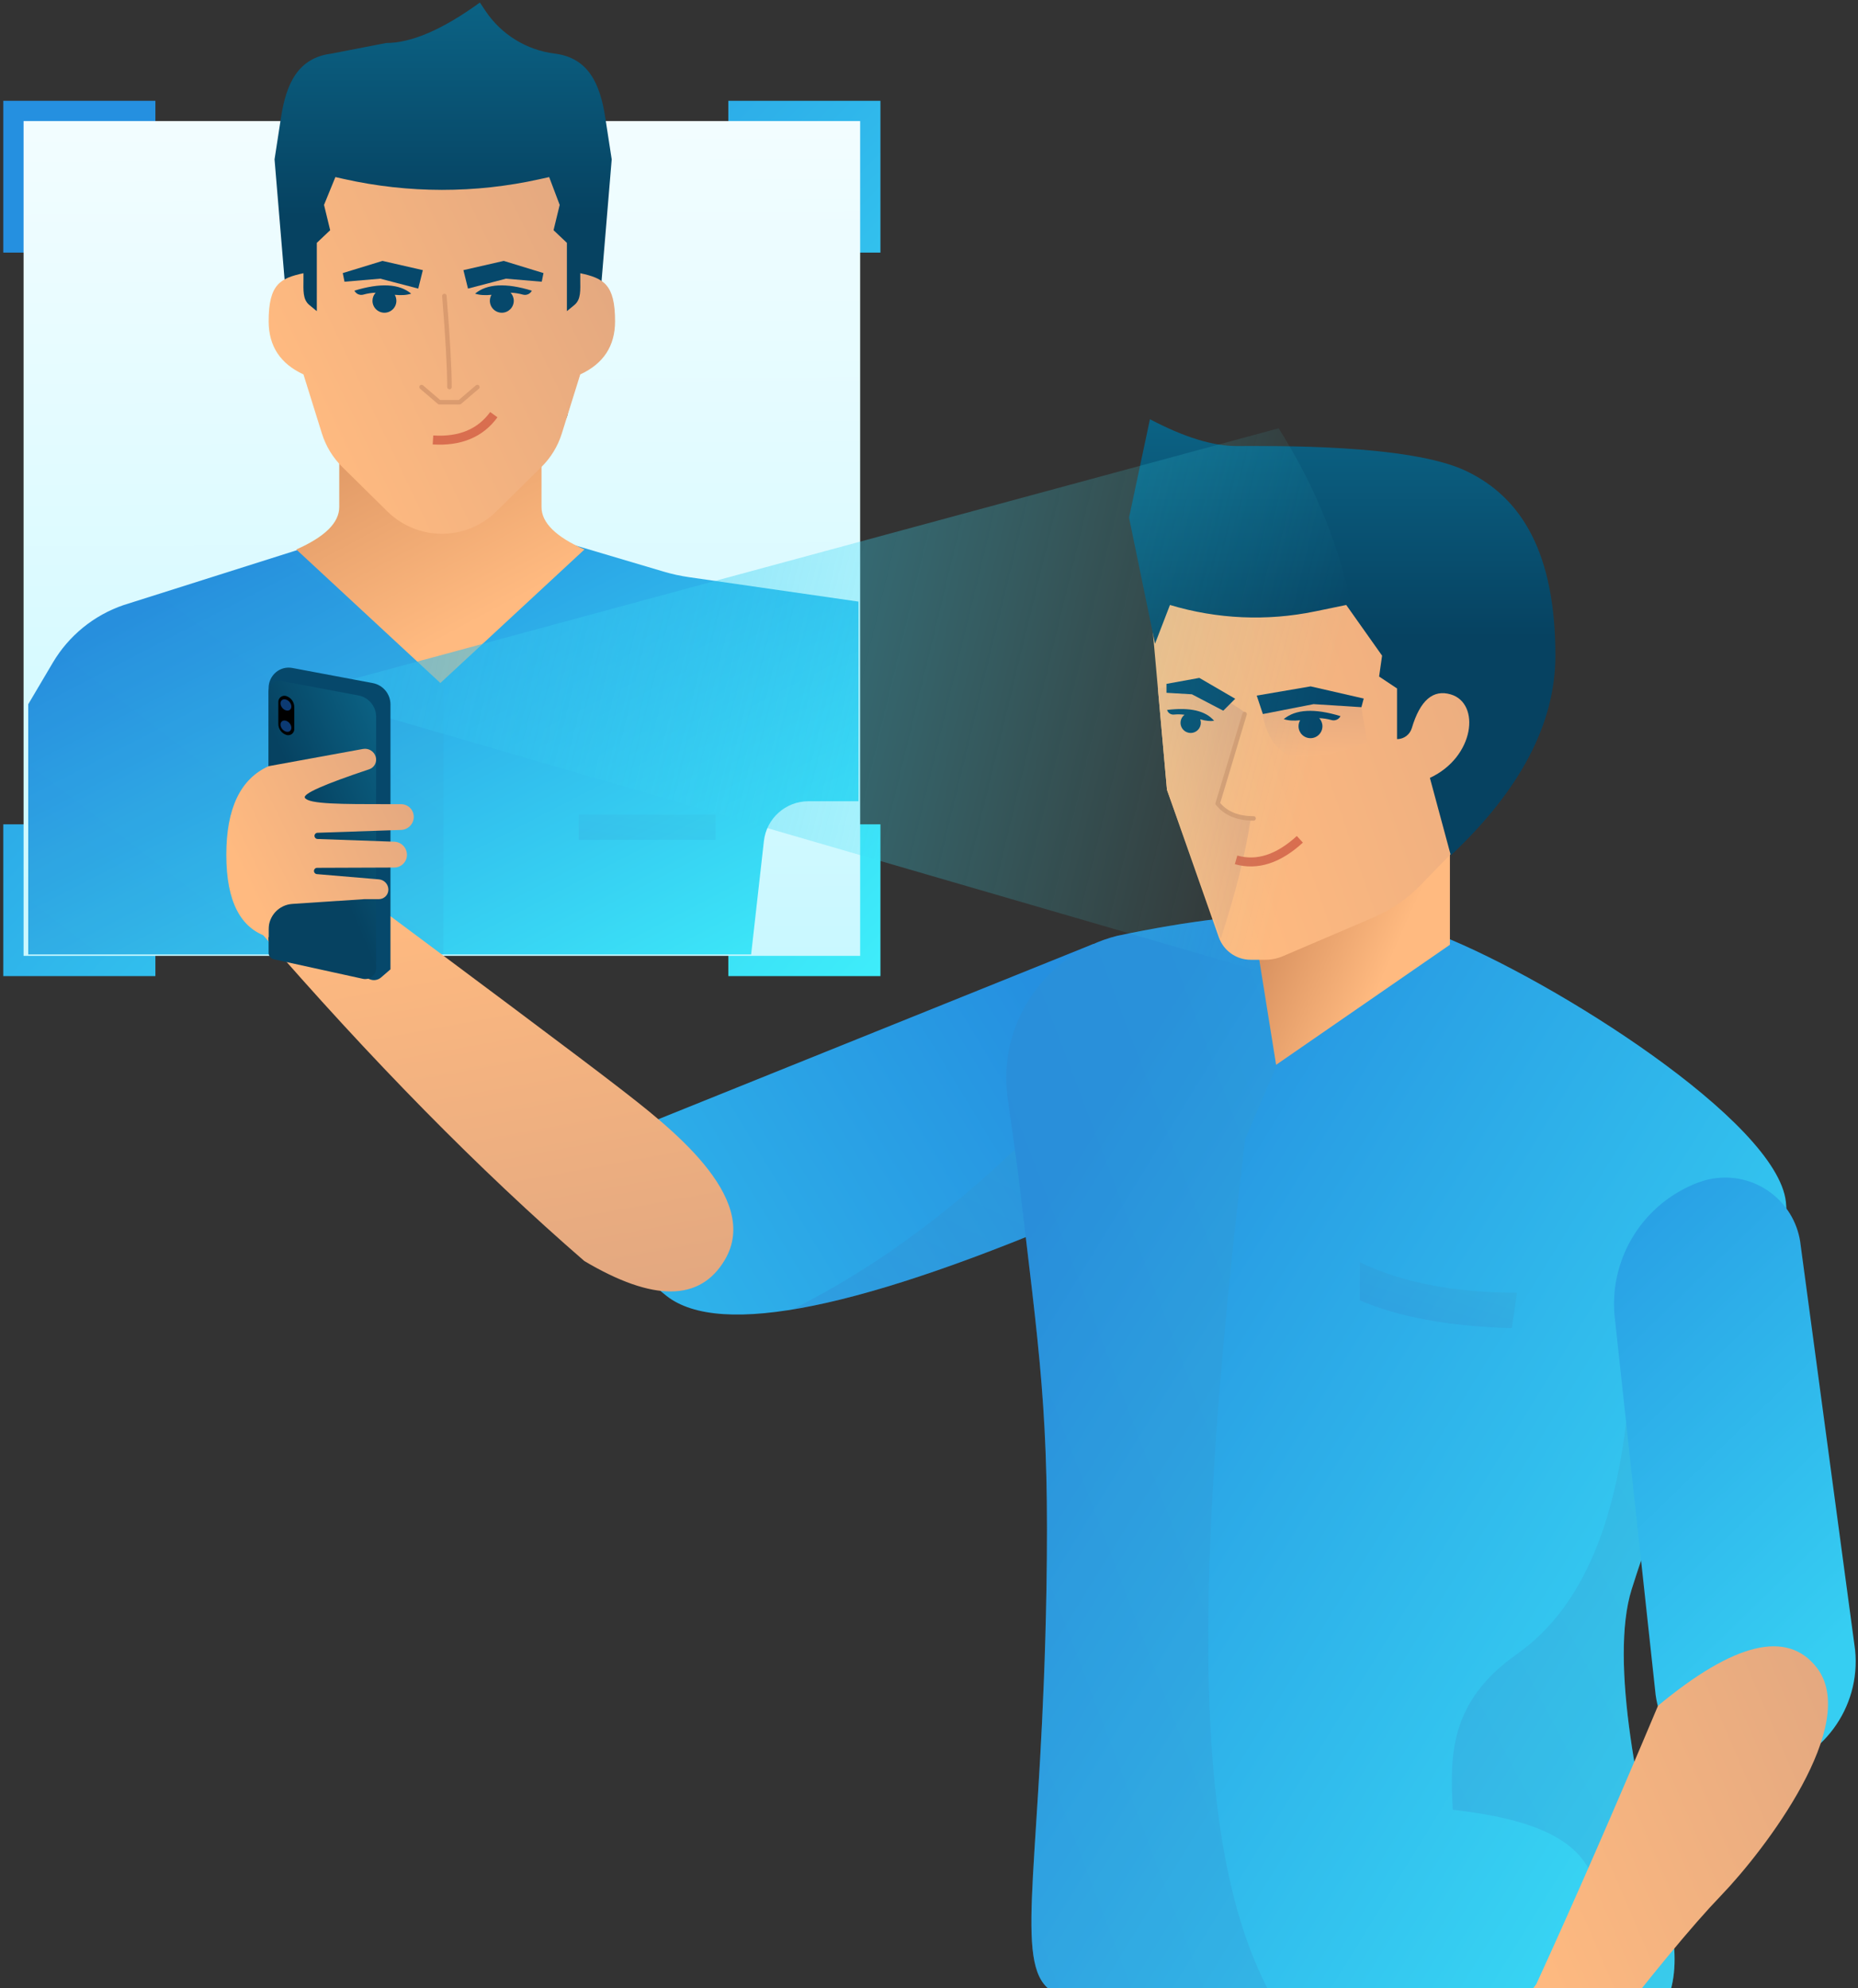 <?xml version="1.0" encoding="UTF-8"?>
<svg width="414px" height="443px" viewBox="0 0 414 443" version="1.1" xmlns="http://www.w3.org/2000/svg" xmlns:xlink="http://www.w3.org/1999/xlink">
    <rect x="0" y="0" width="414" height="443" fill="#333333" stroke="none"/>
    <!-- Generator: Sketch 52.6 (67491) - http://www.bohemiancoding.com/sketch -->
    <title>Group 55</title>
    <desc>Created with Sketch.</desc>
    <defs>
        <linearGradient x1="0%" y1="30.418%" x2="100%" y2="126.729%" id="linearGradient-1">
            <stop stop-color="#2590E0" offset="0%"></stop>
            <stop stop-color="#42FBFE" offset="100%"></stop>
        </linearGradient>
        <linearGradient x1="49.64%" y1="1.369%" x2="50%" y2="100%" id="linearGradient-2">
            <stop stop-color="#F2FDFF" offset="0%"></stop>
            <stop stop-color="#C9F8FF" offset="100%"></stop>
        </linearGradient>
        <linearGradient x1="188.074%" y1="-81.999%" x2="-11.957%" y2="175.48%" id="linearGradient-3">
            <stop stop-color="#38D3CA" offset="0%"></stop>
            <stop stop-color="#3855C0" offset="100%"></stop>
        </linearGradient>
        <linearGradient x1="58.255%" y1="80.381%" x2="13.335%" y2="0%" id="linearGradient-4">
            <stop stop-color="#FFBA80" offset="0%"></stop>
            <stop stop-color="#DA9361" offset="100%"></stop>
        </linearGradient>
        <linearGradient x1="64.785%" y1="-50.441%" x2="64.785%" y2="50%" id="linearGradient-5">
            <stop stop-color="#1183A8" offset="0%"></stop>
            <stop stop-color="#064261" offset="100%"></stop>
        </linearGradient>
        <linearGradient x1="8.654%" y1="66.961%" x2="100%" y2="22.157%" id="linearGradient-6">
            <stop stop-color="#FFBA80" offset="0%"></stop>
            <stop stop-color="#E3A880" offset="100%"></stop>
        </linearGradient>
        <linearGradient x1="100%" y1="36.207%" x2="-51.673%" y2="109.846%" id="linearGradient-7">
            <stop stop-color="#2590E0" offset="0%"></stop>
            <stop stop-color="#35CAF1" offset="100%"></stop>
        </linearGradient>
        <linearGradient x1="58.255%" y1="80.381%" x2="11.653%" y2="50%" id="linearGradient-8">
            <stop stop-color="#FFBA80" offset="0%"></stop>
            <stop stop-color="#DA9361" offset="100%"></stop>
        </linearGradient>
        <linearGradient x1="31.069%" y1="100%" x2="42.892%" y2="-7.106%" id="linearGradient-9">
            <stop stop-color="#F8B681" offset="0%"></stop>
            <stop stop-color="#E3A880" offset="100%"></stop>
        </linearGradient>
        <linearGradient x1="-50.225%" y1="27.642%" x2="94.665%" y2="45.801%" id="linearGradient-10">
            <stop stop-color="#2590E0" offset="0%"></stop>
            <stop stop-color="#42FBFE" stop-opacity="0" offset="100%"></stop>
        </linearGradient>
        <linearGradient x1="145.392%" y1="-47.137%" x2="57.009%" y2="61.205%" id="linearGradient-11">
            <stop stop-color="#1183A8" offset="0%"></stop>
            <stop stop-color="#064261" offset="100%"></stop>
        </linearGradient>
        <linearGradient x1="72.957%" y1="85.03%" x2="37.296%" y2="-3.088%" id="linearGradient-12">
            <stop stop-color="#36CEF2" offset="0%"></stop>
            <stop stop-color="#29A1E5" offset="100%"></stop>
        </linearGradient>
    </defs>
    <g id="Industries" stroke="none" stroke-width="1" fill="none" fill-rule="evenodd">
        <g id="Industry-Template-Copy" transform="translate(-664, -1356)">
            <g id="Group-55" transform="translate(0, 1199)">
                <g transform="translate(663.5, 156.09)" id="Group-54">
                    <g transform="translate(0.5, 0.91)">
                        <g id="Group-52" transform="translate(0.169, 0)">
                            <g id="Group-51" transform="translate(0, 22.335)">
                                <path d="M0.565,0.13 L34.457,0.13 L34.457,33.952 L0.565,33.952 L0.565,0.13 Z M162.116,0.13 L196.008,0.13 L196.008,33.952 L162.116,33.952 L162.116,0.13 Z M0.565,161.346 L34.457,161.346 L34.457,195.168 L0.565,195.168 L0.565,161.346 Z M162.116,161.346 L196.008,161.346 L196.008,195.168 L162.116,195.168 L162.116,161.346 Z" id="Combined-Shape" fill="url(#linearGradient-1)"></path>
                                <polygon id="Rectangle" fill="url(#linearGradient-2)" points="5.084 4.64 191.489 4.64 191.489 190.658 5.084 190.658"></polygon>
                            </g>
                            <g id="Group-2" transform="translate(5.999, 90.108)">
                                <path d="M147.355,38.501 L185.111,43.946 L185.111,88.43 L173.98,88.43 C168.889,88.43 164.612,92.254 164.042,97.312 L161.201,122.561 L0.123,122.561 L0.123,66.826 L5.609,57.544 C9.161,51.536 14.745,46.991 21.357,44.728 L65.413,30.772 L119.821,30.772 L141.689,37.259 C143.545,37.809 145.439,38.224 147.355,38.501 Z" id="Combined-Shape" fill="url(#linearGradient-1)"></path>
                                <path d="M0.123,122.561 L0.123,66.826 L5.609,57.544 C9.161,51.536 14.745,46.991 21.357,44.728 L65.413,30.772 L92.617,55.671 L92.617,122.561 L0.123,122.561 Z" id="Combined-Shape" fill="url(#linearGradient-3)" style="mix-blend-mode: multiply;" opacity="0.1"></path>
                                <path d="M69.423,0.382 L114.491,0.382 L114.491,22.877 C114.491,26.358 117.68,29.509 124.057,32.33 L91.957,62.089 L59.857,32.33 C66.234,29.509 69.423,26.358 69.423,22.877 L69.423,0.382 Z" id="Combined-Shape" fill="url(#linearGradient-4)"></path>
                            </g>
                            <path d="M121.901,95.828 L75.237,95.828 C72.926,95.828 70.987,94.088 70.743,91.795 L63.83,69.334 L61.005,35.513 L62.448,26.153 C63.6,18.683 66.19,12.882 73.706,11.944 L85.859,9.583 C91.508,9.583 98.475,6.576 106.759,0.564 L107.999,2.419 C111.516,7.684 117.148,11.161 123.432,11.944 C130.947,12.882 133.538,18.683 134.689,26.153 L136.132,35.513 L133.308,69.334 L126.395,91.795 C126.15,94.088 124.212,95.828 121.901,95.828 Z" id="Combined-Shape" fill="url(#linearGradient-5)"></path>
                            <path d="M98.286,118.939 L98.286,118.939 C93.744,118.939 89.383,117.151 86.149,113.962 L76.106,104.061 C74.002,101.986 72.44,99.425 71.56,96.604 L67.448,83.426 C62.278,81.046 59.693,77.101 59.693,71.589 C59.693,63.321 62.278,62.006 67.448,60.879 L67.448,62.332 C67.448,64.593 67.233,66.705 68.756,67.96 L70.424,69.334 L70.424,54.114 L73.4,51.296 L72.032,45.659 L74.562,39.458 L76.55,39.903 C90.866,43.104 105.71,43.116 120.03,39.939 L122.196,39.458 L124.541,45.659 L123.173,51.296 L126.149,54.114 L126.149,69.334 L127.817,67.96 C129.34,66.705 129.125,64.593 129.125,62.332 L129.125,60.879 C134.295,62.006 136.88,63.321 136.88,71.589 C136.88,77.101 134.295,81.046 129.125,83.426 L125.012,96.604 C124.132,99.425 122.571,101.986 120.467,104.061 L110.424,113.962 C107.189,117.151 102.829,118.939 98.286,118.939 Z" id="Combined-Shape" fill="url(#linearGradient-6)"></path>
                            <polygon id="Path-58" fill="#06486B" points="104.111 64.307 103.088 60.194 112.078 58.137 120.931 60.851 120.544 62.776 112.572 62.097"></polygon>
                            <polygon id="Path-58" fill="#06486B" transform="translate(85.128, 61.222) scale(-1, 1) translate(-85.128, -61.222) " points="77.23 64.307 76.207 60.194 85.197 58.137 94.05 60.851 93.663 62.776 85.691 62.097"></polygon>
                            <path d="M113.599,65.218 C114.04,65.692 114.31,66.327 114.31,67.025 C114.31,68.493 113.117,69.683 111.647,69.683 C110.176,69.683 108.984,68.493 108.984,67.025 C108.984,66.539 109.115,66.084 109.343,65.692 C107.883,65.845 106.664,65.759 105.685,65.433 C108.348,63.219 112.564,62.997 118.334,64.769 C117.967,65.5 117.133,65.869 116.344,65.648 C115.429,65.392 114.514,65.248 113.599,65.218 Z" id="Combined-Shape" fill="#06486B"></path>
                            <path d="M86.718,65.218 C87.159,65.692 87.429,66.327 87.429,67.025 C87.429,68.493 86.236,69.683 84.766,69.683 C83.295,69.683 82.103,68.493 82.103,67.025 C82.103,66.539 82.234,66.084 82.462,65.692 C81.002,65.845 79.783,65.759 78.804,65.433 C81.467,63.219 85.683,62.997 91.453,64.769 C91.086,65.5 90.252,65.869 89.463,65.648 C88.548,65.392 87.633,65.248 86.718,65.218 Z" id="Combined-Shape" fill="#06486B" transform="translate(85.128, 66.635) scale(-1, 1) translate(-85.128, -66.635) "></path>
                            <path d="M98.851,65.952 C99.604,75.347 99.981,82.111 99.981,86.245" id="Path-57" stroke="#DA9B6F" stroke-linecap="round" stroke-linejoin="round"></path>
                            <polyline id="Path-61" stroke="#DA9B6F" stroke-linecap="round" stroke-linejoin="round" points="93.767 86.245 97.721 89.627 102.24 89.627 106.194 86.245"></polyline>
                            <path d="M96.309,98.035 C102.335,98.411 106.853,96.532 109.866,92.398" id="Path-63" stroke="#D96E4F" stroke-width="2" stroke-linejoin="round"></path>
                            <rect id="Rectangle-15" fill="url(#linearGradient-3)" style="mix-blend-mode: multiply;" opacity="0.1" x="128.789" y="181.509" width="30.503" height="5.637"></rect>
                        </g>
                        <g id="Group-56" transform="translate(42.014, 92.797)">
                            <path d="M201.602,117.544 L98.756,158.977 C92.01,174.335 94.604,186.674 106.539,195.995 C118.474,205.316 150.162,198.843 201.602,176.576 L201.602,117.544 Z" id="Path-2" fill="url(#linearGradient-7)"></path>
                            <path d="M201.602,161.942 L201.602,176.576 C173.197,188.872 150.815,196.352 134.456,199.016 C154.013,189.279 172.836,175.145 190.924,156.614 L201.602,161.942 Z" id="Combined-Shape" fill="url(#linearGradient-3)" style="mix-blend-mode: multiply;" opacity="0.2"></path>
                            <path d="M105.587,123.249 C75.345,129.085 42.12,138.279 5.911,150.831 C4.28,169.829 3.889,176.591 4.738,171.118 C53.932,165.391 83.202,161.89 92.548,160.615 C106.566,158.703 132.704,155.41 132.57,139.171 C132.481,128.345 123.487,123.038 105.587,123.249 Z" id="Path-65" fill="url(#linearGradient-6)" transform="translate(68.437, 148.099) scale(1, -1) rotate(-30) translate(-68.437, -148.099) "></path>
                            <path d="M206.941,115.726 C238.411,109.066 262.488,109.066 279.172,115.726 C304.197,125.716 353.915,157.016 355.917,174.997 C357.252,186.985 347.687,193.757 327.221,238.155 C326.776,247.479 324.885,250.704 321.549,261.359 C316.544,277.343 323.217,309.309 329.223,331.286 C333.227,345.937 330.892,355.927 322.216,361.255 C256.148,386.229 198.162,356.926 191.155,349.933 C184.148,342.941 190.154,320.298 191.155,261.359 C191.822,222.067 189.709,209.85 184.815,168.338 L182.519,151.89 C180.214,135.381 190.742,119.791 206.941,115.726 Z" id="Path-62" fill="url(#linearGradient-1)"></path>
                            <path d="M347.724,210.883 C342.947,224.054 336.113,218.865 327.221,238.155 C326.776,247.479 324.885,250.704 321.549,261.359 C316.544,277.343 323.217,309.309 329.223,331.286 C333.227,345.937 330.892,355.927 322.216,361.255 C319.959,362.108 317.712,362.898 315.475,363.627 C312.386,333.153 324.851,315.431 281.684,310.461 C281.091,298.621 280.795,286.486 295.921,275.83 C311.048,265.175 321.726,243.338 321.726,198.348 L347.724,210.883 Z" id="Combined-Shape" fill="url(#linearGradient-3)" style="mix-blend-mode: multiply;" opacity="0.2"></path>
                            <path d="M254.1,117.544 L235.415,161.054 C219.612,294.224 226.62,345.326 256.438,370.729 C221.214,368.134 195.658,354.427 191.155,349.933 C184.148,342.941 190.154,320.298 191.155,261.359 C191.822,222.067 189.709,209.85 184.815,168.338 L182.519,151.89 C180.214,135.381 190.742,119.791 206.941,115.726 C220.629,112.829 232.919,111.193 243.81,110.816 L254.1,117.544 Z" id="Combined-Shape" fill="url(#linearGradient-3)" style="mix-blend-mode: multiply;" opacity="0.2"></path>
                            <g id="Group-32" transform="translate(209.555, 0.613)">
                                <polygon id="Path-74" fill="url(#linearGradient-8)" points="71.501 80.524 71.501 117.107 32.773 143.86 28.484 117.107 65.316 90.69"></polygon>
                                <path d="M27.096,120.452 L30.373,120.452 C31.725,120.452 33.063,120.178 34.305,119.646 L54.541,110.992 C58.403,109.34 61.901,106.945 64.837,103.942 C73.881,94.694 78.832,89.567 79.689,88.563 C95.001,70.626 94.774,40.982 84.349,24.121 C65.043,-7.103 5.127,9.505 5.127,45.38 L8.455,82.584 L20.003,115.428 C21.062,118.438 23.905,120.452 27.096,120.452 Z" id="Path-54" fill="url(#linearGradient-6)"></path>
                                <path d="M29.759,65.975 C35.972,61.546 43.295,60.882 51.728,63.982 L53.059,71.954 C47.734,74.169 42.852,75.276 38.413,75.276 C33.975,75.276 31.09,72.176 29.759,65.975 Z" id="Path-59" fill="url(#linearGradient-9)"></path>
                                <path d="M6.436,60.015 C12.672,58.667 19.107,60.439 25.764,65.311 L19.773,85.906 C20.66,87.677 23.101,88.785 27.096,89.228 C25.912,96.904 23.693,105.762 20.439,115.802 L8.455,82.584 L6.436,60.015 Z" id="Combined-Shape" fill="url(#linearGradient-6)"></path>
                                <polygon id="Path-58" fill="#06486B" points="20.997 64.951 23.66 62.294 15.671 57.643 8.348 58.972 8.348 60.965 14.007 61.297"></polygon>
                                <polygon id="Path-58" fill="#06486B" points="29.822 65.702 28.455 61.588 40.467 59.532 52.296 62.245 51.779 64.17 41.127 63.491"></polygon>
                                <path d="M42.384,66.612 C42.825,67.087 43.095,67.722 43.095,68.42 C43.095,69.887 41.903,71.077 40.432,71.077 C38.961,71.077 37.769,69.887 37.769,68.42 C37.769,67.934 37.9,67.478 38.128,67.086 C36.669,67.24 35.449,67.153 34.47,66.828 C37.133,64.613 41.349,64.392 47.119,66.163 C46.753,66.895 45.918,67.263 45.129,67.042 C44.214,66.786 43.299,66.643 42.384,66.612 Z" id="Combined-Shape" fill="#06486B"></path>
                                <path d="M12.371,65.859 C11.601,65.749 10.814,65.735 10.01,65.814 C9.318,65.883 8.674,65.452 8.476,64.786 C13.565,64.153 17.06,64.959 18.961,67.204 C18.093,67.332 17.06,67.225 15.862,66.882 C15.995,67.243 16.037,67.644 15.965,68.05 C15.748,69.278 14.575,70.098 13.344,69.882 C12.114,69.665 11.292,68.494 11.509,67.266 C11.612,66.682 11.932,66.19 12.371,65.859 Z" id="Combined-Shape" fill="#06486B"></path>
                                <path d="M23.725,96.245 C27.909,98.744 32.879,98.496 38.635,95.501" id="Path-56" stroke="#D96E4F" stroke-width="2" stroke-linejoin="round" transform="translate(31.18, 96.725) rotate(-15) translate(-31.18, -96.725) "></path>
                                <path d="M25.751,65.702 L19.76,85.632 C21.535,87.847 24.198,88.954 27.748,88.954" id="Path-55" stroke="#DA9B6F" stroke-linecap="round" stroke-linejoin="round"></path>
                                <path d="M9.121,41.394 L9.121,41.394 C19.608,44.549 30.715,45.043 41.44,42.83 L48.399,41.394 L56.388,52.688 L55.722,57.339 L59.717,59.996 L59.717,71.29 L59.717,71.29 C61.238,71.29 62.579,70.29 63.013,68.832 C64.853,62.644 67.749,60.142 71.7,61.325 C78.357,63.318 77.026,75.276 67.04,79.927 L71.7,97.2 C87.234,82.584 95.001,67.747 95.001,52.688 C95.001,30.1 87.678,17.478 75.029,11.498 C62.38,5.519 31.958,5.982 23.969,5.982 C18.643,5.982 12.208,3.989 4.663,0.003 L0.003,21.927 L5.792,50.031 L9.121,41.394 Z" id="Path-60" fill="url(#linearGradient-5)"></path>
                            </g>
                            <path d="M33.327,63.91 L242.892,124.864 C266.992,81.708 266.992,40.965 242.892,2.634 L33.327,59.4 L33.327,63.91 Z" id="Path-64" fill="url(#linearGradient-10)"></path>
                            <g id="Group-4" transform="translate(8.009, 53.982)">
                                <g id="Group-3" transform="translate(8.496, 0.364)">
                                    <g id="Group-8" transform="translate(0.048, 0.209)">
                                        <g id="Group-7" transform="translate(0.411, 0.67)">
                                            <path d="M0.871,61.566 L0.871,5.29 C0.871,3.952 1.454,2.68 2.468,1.805 C3.478,0.934 4.83,0.57 6.141,0.817 L24.079,4.189 C26.368,4.619 28.025,6.614 28.025,8.938 L28.025,67.975 L25.927,69.785 C25.252,70.367 24.31,70.532 23.477,70.213 L0.871,61.566 Z" id="Path-17" fill="#06486B"></path>
                                            <path d="M0.871,64.269 L0.871,6.097 C0.871,5.947 0.885,5.797 0.913,5.649 C1.16,4.338 2.426,3.475 3.74,3.722 L20.885,6.945 C23.173,7.375 24.831,9.37 24.831,11.694 L24.831,67.726 C24.831,67.901 24.812,68.074 24.774,68.245 C24.487,69.548 23.196,70.372 21.89,70.086 L2.05,65.734 C1.361,65.583 0.871,64.973 0.871,64.269 Z" id="Path-17" fill="url(#linearGradient-11)"></path>
                                            <path d="M4.816,7.086 C5.875,7.432 6.592,8.419 6.592,9.532 L6.592,14.45 C6.592,15.197 5.985,15.802 5.238,15.802 C5.094,15.802 4.952,15.779 4.816,15.734 C3.757,15.388 3.04,14.401 3.04,13.289 L3.04,8.37 C3.04,7.624 3.646,7.019 4.394,7.019 C4.538,7.019 4.68,7.041 4.816,7.086 Z" id="Rectangle-5" fill="#000000"></path>
                                            <path d="M4.735,10.267 C5.404,10.464 5.946,10.083 5.946,9.415 C5.946,8.748 5.404,8.048 4.735,7.851 C4.067,7.654 3.525,8.035 3.525,8.702 C3.525,9.369 4.067,10.07 4.735,10.267 Z" id="Oval-19" fill="#0C3A73"></path>
                                            <path d="M4.735,14.998 C5.404,15.195 5.946,14.813 5.946,14.146 C5.946,13.479 5.404,12.778 4.735,12.581 C4.067,12.385 3.525,12.766 3.525,13.433 C3.525,14.1 4.067,14.801 4.735,14.998 Z" id="Oval-19" fill="#0C3A73"></path>
                                        </g>
                                    </g>
                                </g>
                                <path d="M9.835,23.946 L30.858,20.111 C32.102,19.885 33.319,20.623 33.689,21.83 C34.048,23.004 33.405,24.25 32.238,24.639 C22.152,27.999 17.379,30.12 17.919,31.001 C18.784,32.412 26.003,32.412 36.782,32.412 L39.344,32.412 C40.906,32.412 42.172,33.676 42.172,35.234 C42.172,36.808 40.922,38.099 39.345,38.152 L20.721,38.787 C20.338,38.8 20.038,39.121 20.051,39.504 C20.064,39.867 20.356,40.16 20.721,40.172 L37.828,40.778 C39.404,40.834 40.654,42.125 40.654,43.7 C40.654,45.26 39.389,46.526 37.826,46.532 L20.637,46.596 C20.248,46.598 19.934,46.914 19.936,47.302 C19.937,47.666 20.217,47.969 20.581,48 L34.403,49.165 C35.598,49.266 36.516,50.264 36.516,51.46 C36.516,52.629 35.566,53.577 34.395,53.577 L31.127,53.577 L15.116,54.638 C12.144,54.835 9.835,57.297 9.835,60.269 L9.835,62.042 C3.547,60.161 0.404,54.047 0.404,43.7 C0.404,33.353 3.547,26.768 9.835,23.946 Z" id="Path-19" fill="url(#linearGradient-6)"></path>
                            </g>
                            <path d="M317.716,200.12 C316.671,187.223 324.327,175.201 336.471,170.669 C337.825,170.163 339.238,169.833 340.675,169.687 C349.968,168.739 358.271,175.487 359.221,184.76 L371.34,274.852 C372.665,287.783 363.925,299.601 351.153,302.15 C350.373,302.306 349.585,302.416 348.792,302.48 C337.544,303.387 327.688,295.023 326.779,283.798 L317.716,200.12 Z" id="Path-78" fill="url(#linearGradient-12)"></path>
                            <path d="M285.193,370.271 C289.218,364.281 294.259,357.291 300.314,349.3 C308.657,331.103 317.694,310.43 327.427,287.282 C344.409,273.197 356.187,270.353 362.761,278.749 C372.622,291.344 351.29,319.385 341.479,329.57 C335.135,336.155 325.569,347.737 312.781,364.314 C303.585,367.202 294.389,369.188 285.193,370.271 Z" id="Combined-Shape" fill="url(#linearGradient-6)"></path>
                        </g>
                        <path d="M338.003,288.047 L336.873,295.938 C322.94,295.562 311.643,293.496 302.982,289.738 L302.982,281.282 C312.396,285.792 324.07,288.047 338.003,288.047 Z" id="Path-13" fill="url(#linearGradient-3)" style="mix-blend-mode: multiply;" opacity="0.2"></path>
                    </g>
                </g>
            </g>
        </g>
    </g>
</svg>